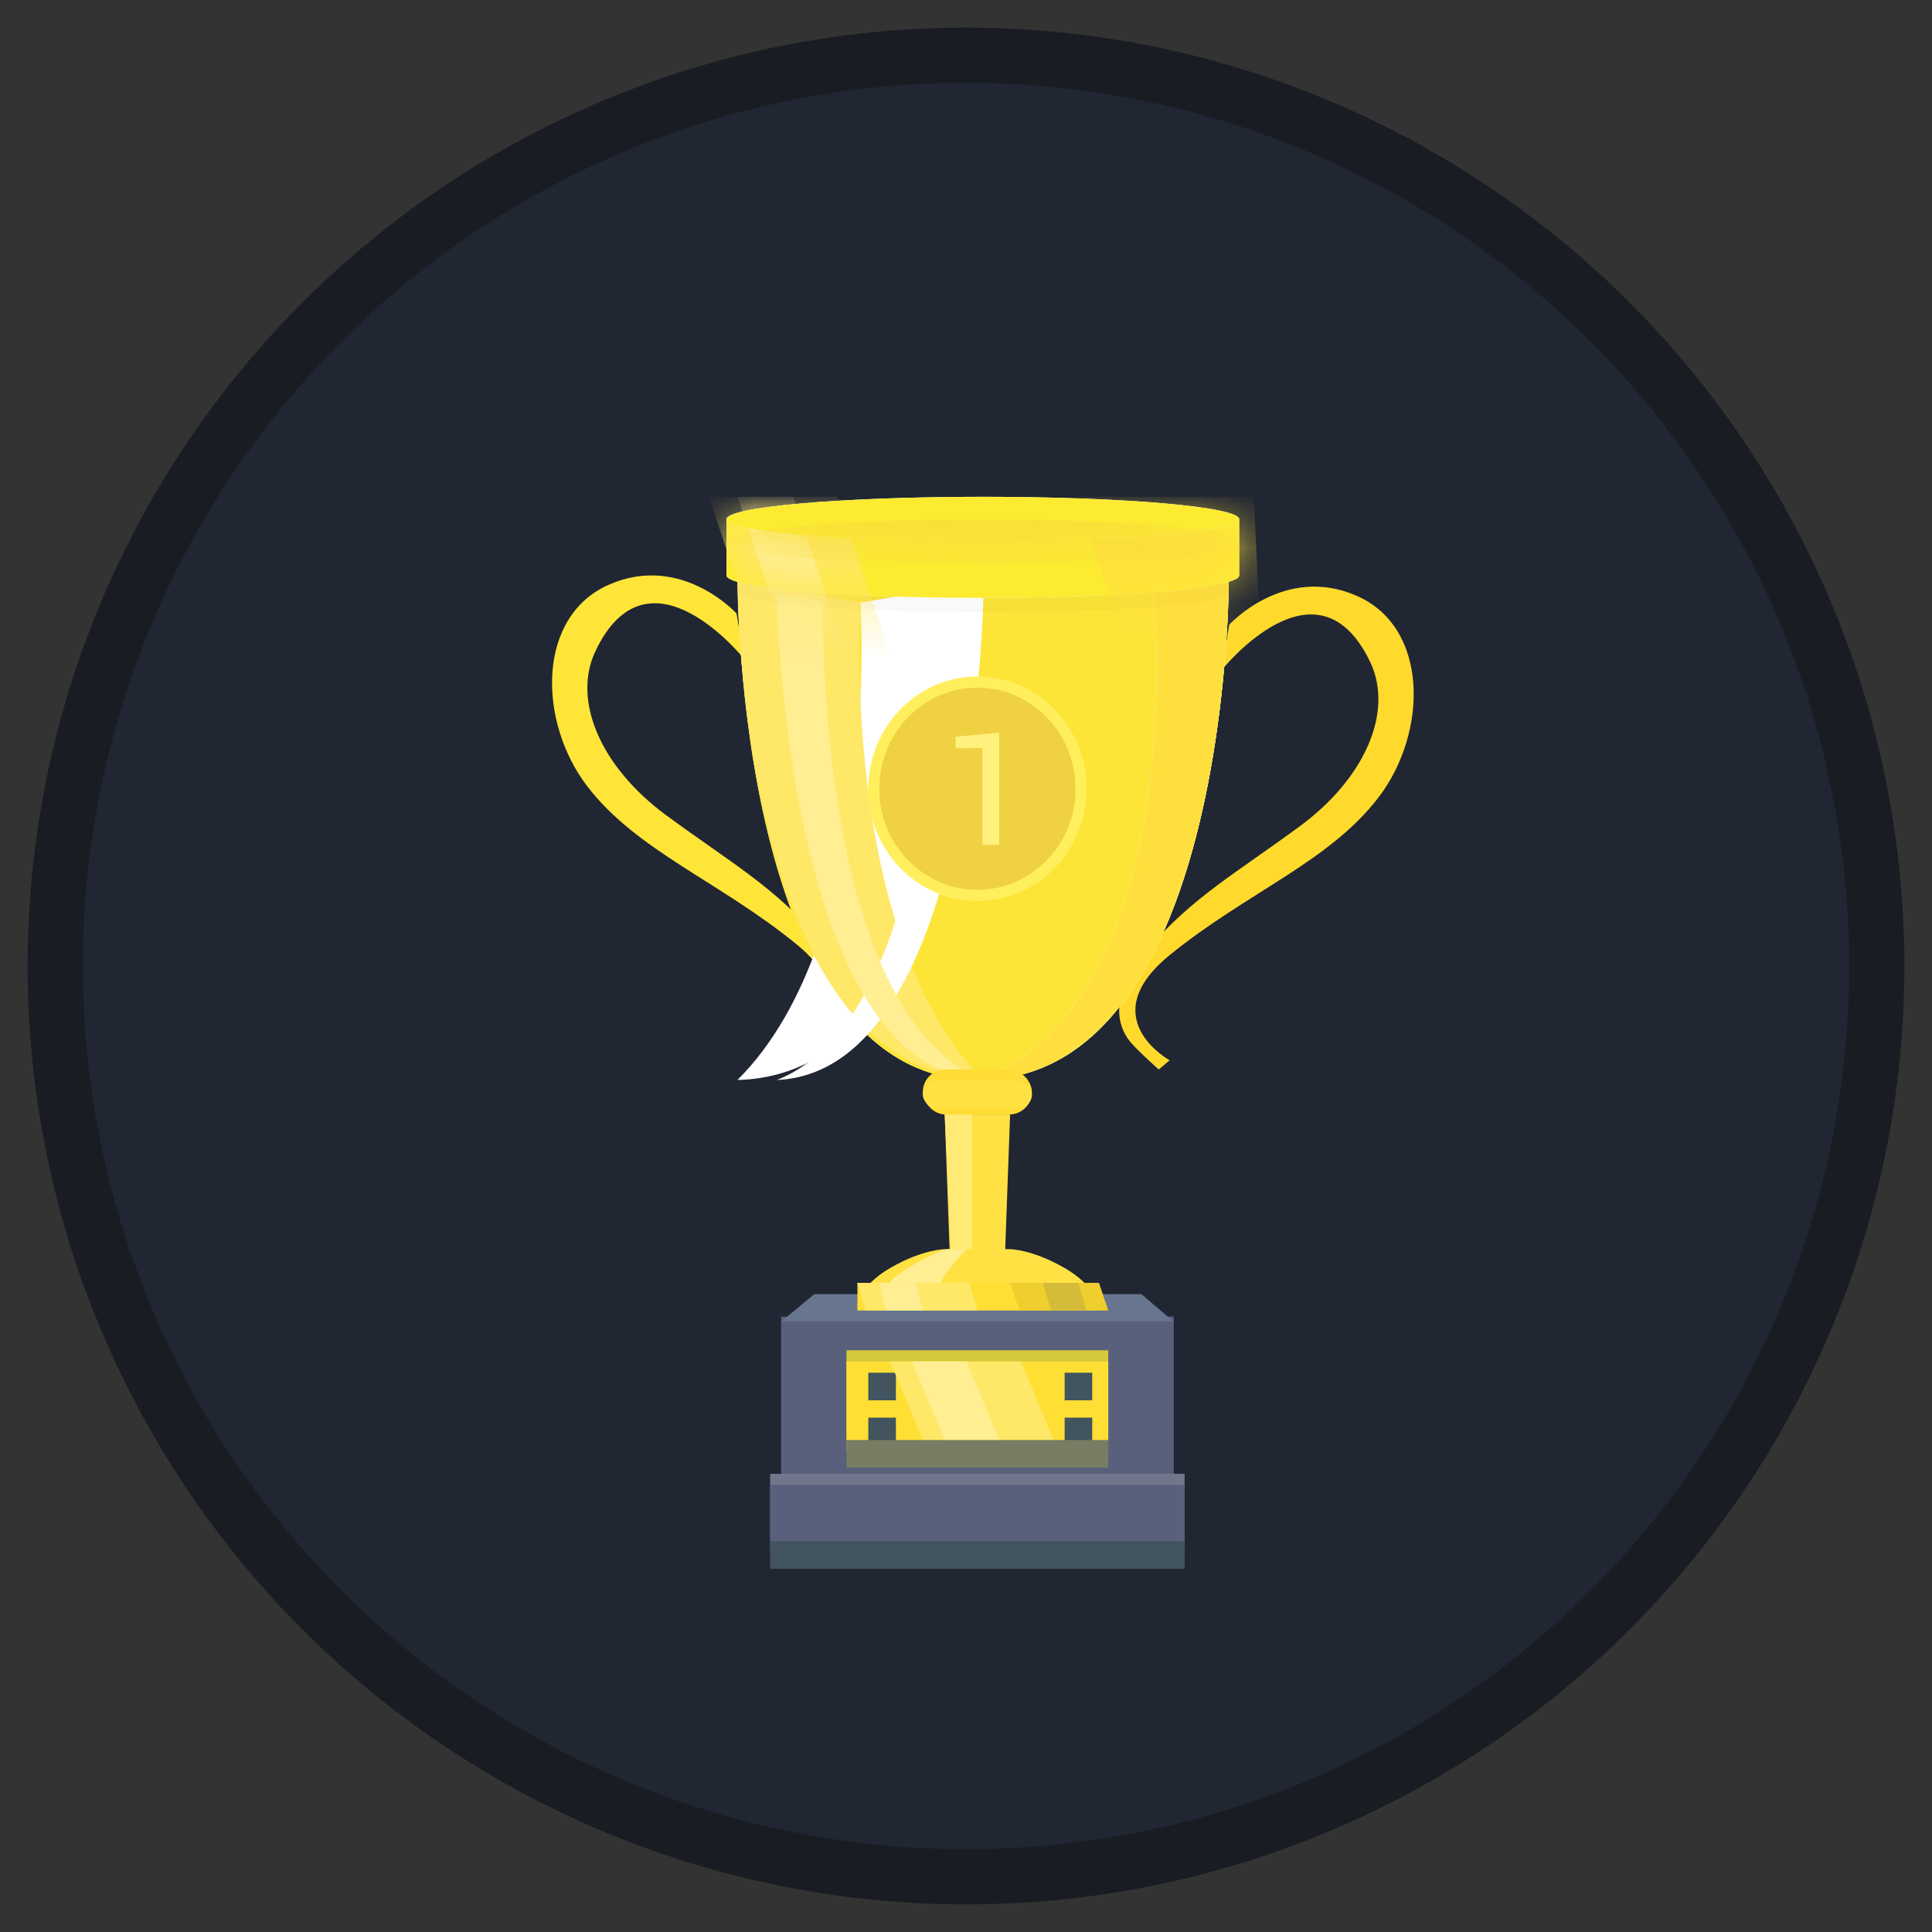 <?xml version="1.0" encoding="UTF-8" standalone="no"?>
<svg width="35px" height="35px" viewBox="0 0 35 35" version="1.1" xmlns="http://www.w3.org/2000/svg" xmlns:xlink="http://www.w3.org/1999/xlink">
    <rect x="0" y="0" width="35" height="35" fill="#333333" stroke="none"/>
    <!-- Generator: Sketch 3.8.1 (29687) - http://www.bohemiancoding.com/sketch -->
    <title>group-2</title>
    <desc>Created with Sketch.</desc>
    <defs>
        <path d="M4.644,1.424 C7.208,1.424 9.287,1.242 9.287,1.017 L9.287,0.017 L0,0.017 L0,1.017 C0,1.242 2.079,1.424 4.644,1.424 L4.644,1.424 Z" id="path-1"></path>
        <path d="M4.644,1.424 C7.208,1.424 9.287,1.242 9.287,1.017 L9.287,0.017 L0,0.017 L0,1.017 C0,1.242 2.079,1.424 4.644,1.424 L4.644,1.424 Z" id="path-3"></path>
        <path d="M4.644,1.424 C7.208,1.424 9.287,1.242 9.287,1.017 L9.287,0.017 L0,0.017 L0,1.017 C0,1.242 2.079,1.424 4.644,1.424 L4.644,1.424 Z" id="path-5"></path>
        <ellipse id="path-7" cx="4.644" cy="0.407" rx="4.644" ry="0.407"></ellipse>
    </defs>
    <g id="Page-1" stroke="none" stroke-width="1" fill="none" fill-rule="evenodd">
        <g id="group-2" transform="translate(1, 1)">
            <g id="Facebook">
                <g id="main-1000-lose-fun">
                    <g id="Group-14">
                        <g id="Group-15">
                            <g id="Group-2">
                                <g id="Group-25">
                                    <g id="Oval-519">
                                        <g id="path-2-link" fill="#000000">
                                            <circle id="path-2" cx="16.5" cy="16.5" r="16.5"></circle>
                                        </g>
                                        <g id="path-2-link" stroke="#191C23" fill="#212633">
                                            <circle id="path-2" cx="16.5" cy="16.5" r="16.5"></circle>
                                        </g>
                                    </g>
                                </g>
                                <g id="trophy" transform="translate(9, 8)">
                                    <g id="body">
                                        <rect id="Rectangle-1384" fill="#59607C" x="4.15" y="14.851" width="7.114" height="3.255"></rect>
                                        <g id="Group-29" transform="translate(5.335, 15.461)">
                                            <rect id="Rectangle-1388" fill="#D5C83C" x="0" y="0" width="4.742" height="1.831"></rect>
                                            <rect id="Rectangle-1388" fill="#FFDF34" x="0" y="0.203" width="4.742" height="1.424"></rect>
                                            <g id="Group-30" transform="translate(0.395, 0.407)" fill="#42545E">
                                                <rect id="Rectangle-1393" x="3.557" y="0" width="0.5" height="0.5"></rect>
                                                <rect id="Rectangle-1393" x="3.557" y="0.814" width="0.5" height="0.5"></rect>
                                                <rect id="Rectangle-1393" x="0" y="0" width="0.5" height="0.5"></rect>
                                                <rect id="Rectangle-1393" x="0" y="0.814" width="0.5" height="0.5"></rect>
                                            </g>
                                            <polygon id="Rectangle-1388" fill="#FFE868" points="0.79 0.203 3.162 0.203 3.754 1.627 1.383 1.627"></polygon>
                                            <polygon id="Rectangle-1388" fill="#FFEE92" points="1.186 0.203 2.174 0.203 2.766 1.627 1.778 1.627"></polygon>
                                            <rect id="Rectangle-1388" fill="#787C63" x="0" y="1.627" width="4.742" height="0.5"></rect>
                                        </g>
                                        <rect id="Rectangle-1385" fill="#71768C" x="3.952" y="17.699" width="7.509" height="1.221"></rect>
                                        <rect id="Rectangle-1385" fill="#59607C" x="3.952" y="17.902" width="7.509" height="1.221"></rect>
                                        <polygon id="Rectangle-1384" fill="#67758F" points="10.678 14.444 11.263 14.944 4.15 14.944 4.752 14.444"></polygon>
                                        <rect id="Rectangle-1385" fill="#42545E" x="3.952" y="18.92" width="7.509" height="0.5"></rect>
                                        <polygon id="Rectangle-1382" fill="#FFE144" points="8.299 11.189 8.203 13.834 7.21 13.834 7.114 11.189"></polygon>
                                        <polygon id="Rectangle-1382" fill="#FFEA75" points="7.114 11.189 7.232 13.63 7.614 13.63 7.614 11.189"></polygon>
                                        <path d="M14.824,2.997 C15.25,3.893 14.729,5.099 13.546,5.969 C12.363,6.84 11.597,7.255 10.784,8.208 C9.972,9.161 10.339,9.716 10.49,9.89 C10.641,10.064 10.992,10.375 10.992,10.375 L11.189,10.208 C11.189,10.208 9.793,9.441 11.189,8.303 C12.585,7.166 14.083,6.614 14.976,5.442 C15.869,4.271 15.892,2.369 14.579,1.794 C13.266,1.219 12.269,2.317 12.269,2.317 L12.129,3.143 C12.129,3.143 13.858,0.968 14.824,2.997 L14.824,2.997 Z" id="Line" fill="#FFDA2C"></path>
                                        <path d="M4.548,2.794 C4.975,3.69 4.453,4.895 3.271,5.766 C2.088,6.637 1.321,7.052 0.509,8.004 C-0.303,8.957 0.064,9.512 0.215,9.686 C0.366,9.86 0.717,10.172 0.717,10.172 L0.914,10.005 C0.914,10.005 -0.482,9.238 0.914,8.1 C2.31,6.963 3.808,6.41 4.701,5.239 C5.594,4.067 5.616,2.166 4.303,1.591 C2.99,1.016 1.993,2.114 1.993,2.114 L1.853,2.94 C1.853,2.94 3.583,0.765 4.548,2.794 L4.548,2.794 Z" id="Line" fill="#FFE537" transform="translate(2.668, 5.798) scale(-1, 1) translate(-2.668, -5.798) "></path>
                                        <path d="M8.296,13.63 C8.296,13.63 8.689,13.63 9.276,13.965 C9.863,14.3 9.88,14.647 9.88,14.647 L5.533,14.647 C5.533,14.647 5.556,14.3 6.137,13.965 C6.718,13.63 7.117,13.63 7.117,13.63 L8.296,13.63 L8.296,13.63 Z" id="Rectangle-1382" fill="#FFE144"></path>
                                        <path d="M7.509,13.63 C7.509,13.63 7.332,13.801 7.137,14.072 C6.942,14.342 6.959,14.647 6.959,14.647 L5.929,14.647 C5.929,14.647 5.89,14.288 6.479,13.953 C7.068,13.618 7.179,13.63 7.179,13.63 L7.509,13.63 L7.509,13.63 Z" id="Rectangle-1382" fill="#FFEE92"></path>
                                        <polygon id="Rectangle-1382" fill="#FFDF34" points="9.88 14.241 9.88 14.741 5.533 14.741 5.533 14.241"></polygon>
                                        <polygon id="Rectangle-1382" fill="#FFE768" points="7.707 14.741 5.677 14.741 5.533 14.241 7.562 14.241"></polygon>
                                        <polygon id="Rectangle-1382" fill="#FFEE92" points="6.718 14.741 6.052 14.741 5.928 14.241 6.595 14.241"></polygon>
                                        <polygon id="Rectangle-1382" fill="#EECF2D" points="10.078 14.741 8.468 14.741 8.299 14.241 9.909 14.241"></polygon>
                                        <polygon id="Rectangle-1382" fill="#D4BC38" points="9.683 14.741 9.042 14.741 8.892 14.241 9.532 14.241"></polygon>
                                        <g id="Group-33" transform="translate(2.359, 0.814)">
                                            <g id="Group-28" transform="translate(0, 0.637)">
                                                <g id="mask-5" transform="translate(1, 0)" fill="#FFFFFF">
                                                    <path d="M4.444,9.114 C7.599,9.036 8.521,4.55 8.79,1.935 C8.901,0.854 8.901,0.093 8.901,0.093 L0.005,0.093 C0.005,0.093 -0.014,9.225 4.444,9.114 L4.444,9.114 Z" id="path-4"></path>
                                                </g>
                                                <g id="Oval-533" transform="translate(1, 0)" fill="#FCE537">
                                                    <path d="M4.444,9.114 C7.599,9.036 8.521,4.55 8.79,1.935 C8.901,0.854 8.901,0.093 8.901,0.093 L0.005,0.093 C0.005,0.093 -0.014,9.225 4.444,9.114 L4.444,9.114 Z" id="path-4"></path>
                                                </g>
                                                <g id="mask-7" transform="translate(5, 0)" fill="#FFFFFF">
                                                    <path d="M0.444,9.114 C4.901,9.004 4.901,0.093 4.901,0.093 L3.543,0.303 C3.543,0.303 4.256,7.467 0.444,9.114 L0.444,9.114 Z" id="path-6"></path>
                                                </g>
                                                <g id="Oval-533" transform="translate(5, 0)" fill="#FFDF3D">
                                                    <path d="M0.444,9.114 C4.901,9.004 4.901,0.093 4.901,0.093 L3.543,0.303 C3.543,0.303 4.256,7.467 0.444,9.114 L0.444,9.114 Z" id="path-6"></path>
                                                </g>
                                                <g id="mask-9" transform="translate(1, 0)" fill="#FFFFFF">
                                                    <path d="M1.44151358e-12,9.114 C4.458,9.004 4.458,0.093 4.458,0.093 L2.229,0.465 C2.229,0.465 2.618,6.516 1.44151358e-12,9.114 L1.44151358e-12,9.114 Z" id="path-8"></path>
                                                </g>
                                                <g id="Oval-533" transform="translate(2.958, 5) scale(-1, 1) translate(-2.958, -5) translate(0.458, 0)" fill="#FFE768">
                                                    <path d="M1.44151358e-12,9.114 C4.458,9.004 4.458,0.093 4.458,0.093 L2.229,0.465 C2.229,0.465 2.618,6.516 1.44151358e-12,9.114 L1.44151358e-12,9.114 Z" id="path-8"></path>
                                                </g>
                                                <g id="mask-11" transform="translate(1, 0)" fill="#FFFFFF">
                                                    <path d="M0.714,9.114 C4.33,8.957 4.458,0.303 4.458,0.303 L3.621,0.447 C3.621,0.447 3.78,7.906 0.714,9.114 L0.714,9.114 Z" id="path-10"></path>
                                                </g>
                                                <g id="Oval-533" transform="translate(3.672, 5) scale(-1, 1) translate(-3.672, -5) translate(1.172, 0)" fill="#FFEE92">
                                                    <path d="M0.714,9.114 C4.33,8.957 4.458,0.303 4.458,0.303 L3.621,0.447 C3.621,0.447 3.78,7.906 0.714,9.114 L0.714,9.114 Z" id="path-10"></path>
                                                </g>
                                            </g>
                                            <path d="M5.44,1.274 C8.004,1.274 9.888,1.14 9.888,0.92 L9.888,0.094 L1,0 L1,0.895 C1,1.115 2.875,1.274 5.44,1.274 L5.44,1.274 Z" id="Oval-533" fill-opacity="0.97" fill="#000000" opacity="0.026"></path>
                                        </g>
                                        <ellipse id="Oval-537" fill="#FFEF5D" cx="7.707" cy="5.289" rx="1.976" ry="2.034"></ellipse>
                                        <ellipse id="Oval-537" fill="#F0D141" cx="7.707" cy="5.289" rx="1.778" ry="1.831"></ellipse>
                                        <polygon id="1" fill="#FFF17E" points="8.102 6.307 7.798 6.307 7.798 4.552 7.311 4.556 7.311 4.347 8.102 4.272"></polygon>
                                        <g id="Group-31" transform="translate(3.162, 0.407)">
                                            <g id="mask-13" fill="#FFFFFF">
                                                <path d="M4.644,1.424 C7.208,1.424 9.287,1.242 9.287,1.017 L9.287,0.017 L0,0.017 L0,1.017 C0,1.242 2.079,1.424 4.644,1.424 L4.644,1.424 Z" id="path-12"></path>
                                            </g>
                                            <g id="Oval-533" fill="#FDEB32">
                                                <path d="M4.644,1.424 C7.208,1.424 9.287,1.242 9.287,1.017 L9.287,0.017 L0,0.017 L0,1.017 C0,1.242 2.079,1.424 4.644,1.424 L4.644,1.424 Z" id="path-12"></path>
                                            </g>
                                            <g id="Rectangle-1397-Clipped">
                                                <mask id="mask-2" fill="white">
                                                    <use xlink:href="#path-1"></use>
                                                </mask>
                                                <g id="path-12"></g>
                                                <polygon id="Rectangle-1397" fill="#FFE768" mask="url(#mask-2)" points="2.009 -0.407 3.028 2.645 0.7 2.645 -0.32 -0.407"></polygon>
                                            </g>
                                            <g id="Rectangle-1397-Clipped">
                                                <mask id="mask-4" fill="white">
                                                    <use xlink:href="#path-3"></use>
                                                </mask>
                                                <g id="path-12"></g>
                                                <polygon id="Rectangle-1397" fill="#FFEE92" mask="url(#mask-4)" points="1.211 -0.407 2.221 2.645 1.211 2.645 0.202 -0.407"></polygon>
                                            </g>
                                            <g id="Rectangle-1397-Clipped">
                                                <mask id="mask-6" fill="white">
                                                    <use xlink:href="#path-5"></use>
                                                </mask>
                                                <g id="path-12"></g>
                                                <polygon id="Rectangle-1397" fill="#FFDF3D" mask="url(#mask-6)" points="9.554 -0.407 9.691 2.645 7.363 2.645 6.343 -0.407"></polygon>
                                            </g>
                                        </g>
                                        <g id="Group-32" transform="translate(3.162, 0)">
                                            <g id="mask-15" fill="#FFFFFF">
                                                <ellipse id="path-14" cx="4.644" cy="0.407" rx="4.644" ry="0.407"></ellipse>
                                            </g>
                                            <g id="Oval-533" fill="#FDEB32">
                                                <ellipse id="path-14" cx="4.644" cy="0.407" rx="4.644" ry="0.407"></ellipse>
                                            </g>
                                            <g id="Oval-533-Clipped">
                                                <mask id="mask-8" fill="white">
                                                    <use xlink:href="#path-7"></use>
                                                </mask>
                                                <g id="path-14"></g>
                                                <ellipse id="Oval-533" fill="#F7DE3A" mask="url(#mask-8)" cx="4.644" cy="0.814" rx="4.644" ry="0.407"></ellipse>
                                            </g>
                                        </g>
                                        <rect id="Rectangle-1382" fill="#FFDC36" x="6.718" y="10.375" width="1.976" height="0.814" rx="0.407"></rect>
                                        <rect id="Rectangle-1382" fill="#FFE144" x="6.718" y="10.579" width="1.976" height="0.5" rx="0.25"></rect>
                                    </g>
                                </g>
                            </g>
                        </g>
                    </g>
                </g>
            </g>
        </g>
    </g>
</svg>